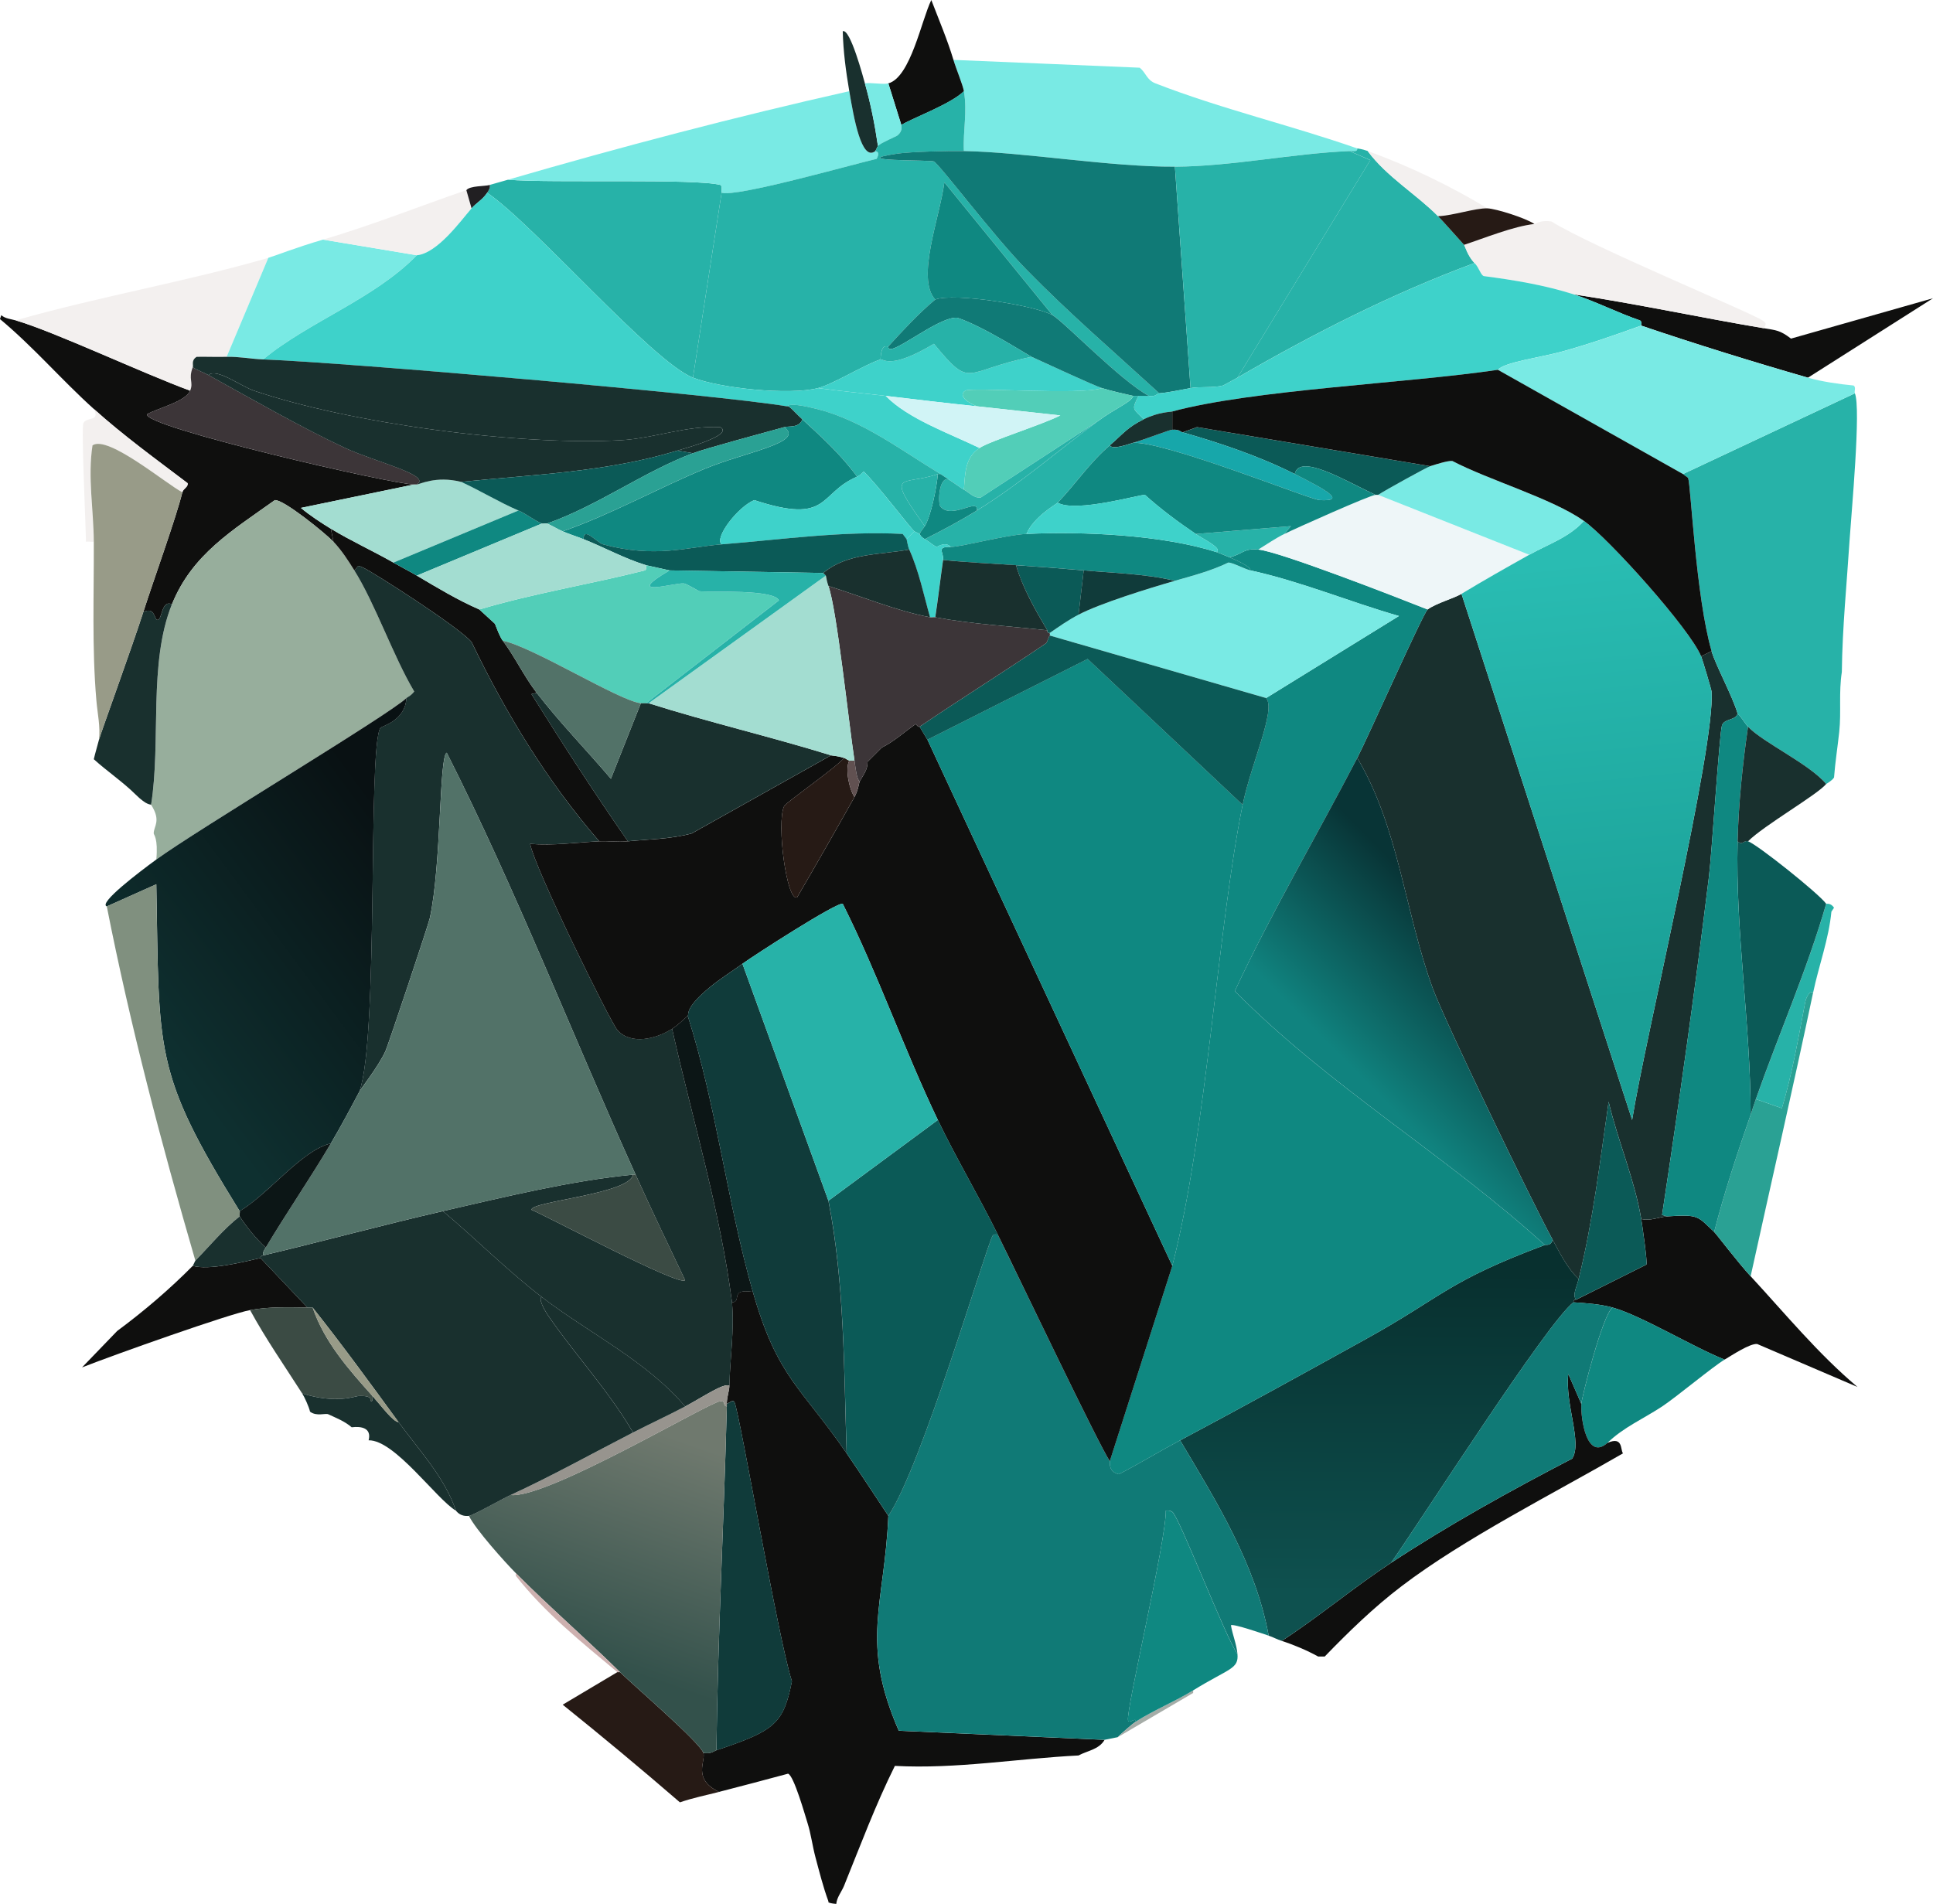 <?xml version="1.0" encoding="UTF-8"?>
<svg id="Layer_2" data-name="Layer 2" xmlns="http://www.w3.org/2000/svg" xmlns:xlink="http://www.w3.org/1999/xlink" viewBox="0 0 639.69 630.21">
  <defs>
    <linearGradient id="linear-gradient" x1="456.65" y1="421.33" x2="456.06" y2="527.37" gradientUnits="userSpaceOnUse">
      <stop offset="0" stop-color="#08302f"/>
      <stop offset="1" stop-color="#0e514f"/>
    </linearGradient>
    <linearGradient id="linear-gradient-2" x1="219.28" y1="474.35" x2="193.38" y2="548.41" gradientUnits="userSpaceOnUse">
      <stop offset="0" stop-color="#6f796e"/>
      <stop offset="1" stop-color="#33514b"/>
    </linearGradient>
    <linearGradient id="linear-gradient-3" x1="140.78" y1="287.18" x2="55.49" y2="350.2" gradientUnits="userSpaceOnUse">
      <stop offset="0" stop-color="#091113"/>
      <stop offset="1" stop-color="#0e3030"/>
    </linearGradient>
    <linearGradient id="linear-gradient-4" x1="494.02" y1="318.45" x2="453.05" y2="359.16" gradientUnits="userSpaceOnUse">
      <stop offset="0" stop-color="#083436"/>
      <stop offset="1" stop-color="#10837f"/>
    </linearGradient>
    <linearGradient id="linear-gradient-5" x1="522.34" y1="185.45" x2="536.73" y2="331.3" gradientUnits="userSpaceOnUse">
      <stop offset="0" stop-color="#29bcb2"/>
      <stop offset="1" stop-color="#1a9f96"/>
    </linearGradient>
  </defs>
  <g id="Layer_1-2" data-name="Layer 1">
    <g>
      <path d="m449.16,49.14c.06,1.26-1.22.8-2.59.86-19.11.81-38.68,5.05-57.76,5.17-21.2.14-49.83-4.82-69.83-5.17-.33-6.95,1.2-12.81,0-19.83-.37-2.15-2.54-7.3-3.45-10.35l61.64,2.59c2.11,1.73,2.33,4.06,5.17,5.17,21.84,8.5,44.8,13.85,66.81,21.55Z" style="fill: #79eae4; stroke-width: 0px;"/>
      <path d="m168.11,59.49c14.66,1.18,61.76-.47,70.26,1.72.81.21.28,2.54.43,2.59q-4.74,30.61-9.48,61.21c-13.48-5.29-52.72-50.79-68.11-61.21.5-.79,1.05-1.56.86-2.59,2.02-.59,4.03-1.14,6.03-1.72Z" style="fill: #27b2a8; stroke-width: 0px;"/>
      <path d="m5.17,106.04c12.72,3.69,42.27,17.62,57.76,23.28-1.48,3.59-10.77,5.81-14.22,7.76-2.16,4.07,82.1,23.49,88.37,23.28l-37.5,7.76c2.69,2.31,6.87,5.05,9.91,6.9l.86,4.31c-2.47-2.64-16.49-14.07-19.4-13.79-13.93,9.97-27.36,17.89-34.05,34.48-3.5-1.58-3.18,5.1-4.74,5.17-1.24.06-.72-4.52-4.74-2.59,3.46-10.8,10.86-31.19,12.93-39.66.31-1.29,2.03-1.72,1.72-3.02-10.49-7.96-21.19-15.71-31.04-24.57-10.63-9.57-20.01-20.57-31.04-29.74l.43-1.29c1.3,1.15,3.16,1.27,4.74,1.72Z" style="fill: #0f0f0e; stroke-width: 0px;"/>
      <path d="m452.61,50c6.35,8.55,15.92,14.15,23.28,21.55,1.81,1.82,6.15,6.81,8.62,9.48.24.26,1.16,3.66,3.45,6.03-27.42,10.16-53.17,23.3-78.45,37.93l43.97-71.99-6.9-3.02c1.37-.06,2.64.4,2.59-.86.23.08,1.35.12,3.45.86Z" style="fill: #27b2a8; stroke-width: 0px;"/>
      <path d="m281.05,30.17c1.48,8.73,4.03,23.46,8.62,19.83-.1.09,1.86-.02.43,2.59-8.74,2.04-46.47,12.79-51.3,11.21-.15-.05.38-2.38-.43-2.59-8.51-2.19-55.6-.54-70.26-1.72,37.33-10.86,75.01-20.77,112.94-29.31Z" style="fill: #79eae4; stroke-width: 0px;"/>
      <path d="m88.8,85.35q-6.9,16.38-13.79,32.76c-3.3.09-6.61-.06-9.91,0-1.91,1.17-1.01,2.72-1.29,3.45-1.56,4.1.34,4.85-.86,7.76-15.49-5.66-45.04-19.58-57.76-23.28,27.55-7.87,56.13-12.74,83.63-20.69Z" style="fill: #f3f0ef; stroke-width: 0px;"/>
      <path d="m106.9,79.31l31.04,5.17c-14.1,14.49-35.8,22.01-50.86,34.48-4.01-.15-7.88-.98-12.07-.86q6.9-16.38,13.79-32.76c2.15-.62,8.86-3.32,18.1-6.03Z" style="fill: #79eae4; stroke-width: 0px;"/>
      <path d="m583.65,108.63c4.21.71,5.35.63,9.05,3.45q23.49-6.68,46.99-13.36-20.69,13.15-41.38,26.29c-18.32-5.28-37.13-11.12-55.18-17.24-.1-.03.33-1.46-.43-1.72-7.41-2.53-14.7-6.32-21.98-8.62,21.07,3.15,41.93,7.69,62.93,11.21Z" style="fill: #0f0f0e; stroke-width: 0px;"/>
      <path d="m156.04,68.97c-3.66,4.22-11.26,14.83-18.1,15.52l-31.04-5.17c15.96-4.69,31.68-10.97,47.42-16.38l1.72,6.03Z" style="fill: #f3f0ef; stroke-width: 0px;"/>
      <g>
        <path d="m583.65,108.63c-21-3.52-41.86-8.05-62.93-11.21-9.71-3.07-19.68-4.72-29.74-6.03-1.07-.51-1.47-2.71-3.02-4.31-2.29-2.37-3.21-5.78-3.45-6.03,6.84-2.25,16.4-6.16,23.28-6.9.44-.05,1.85-1.39,5.6-.86,13.39,8.39,65.72,30,69.83,32.76,1.58,1.06,1.2,1.24.43,2.59Z" style="fill: #f3f0ef; stroke-width: 0px;"/>
        <path d="m492.27,68.97c-3.98-.16-11.57,2.44-16.38,2.59-7.35-7.4-16.93-13-23.28-21.55,13.61,4.84,27.73,11.75,39.66,18.97Z" style="fill: #f3f0ef; stroke-width: 0px;"/>
        <path d="m492.27,68.97c2.89.12,12.61,3.2,15.52,5.17-6.88.74-16.44,4.64-23.28,6.9-2.47-2.68-6.81-7.67-8.62-9.48,4.81-.15,12.4-2.75,16.38-2.59Z" style="fill: #261a15; stroke-width: 0px;"/>
      </g>
      <g>
        <path d="m315.53,19.83c.9,3.04,3.08,8.19,3.45,10.35-4.16,4.26-18.15,9.37-20.69,11.21q-2.16-6.9-4.31-13.79c7.38-2.05,10.96-20.97,14.22-27.59,2.44,6.37,5.4,13.34,7.33,19.83Z" style="fill: #0f0f0e; stroke-width: 0px;"/>
        <path d="m286.22,27.59c1.94,6.83,3.29,13.68,4.31,20.69-.08.07-.77,1.64-.86,1.72-4.6,3.63-7.14-11.1-8.62-19.83-1.12-6.64-1.99-13.09-2.16-19.83,2.49-1,6.83,15.49,7.33,17.24Z" style="fill: #19302e; stroke-width: 0px;"/>
      </g>
      <path d="m293.98,27.59q2.16,6.9,4.31,13.79c-.15.11.74,1.75-1.29,3.45-.46.39-5.11,2.25-6.47,3.45-1.02-7.01-2.37-13.86-4.31-20.69,2.29-.32,6.11.46,7.76,0Z" style="fill: #79eae4; stroke-width: 0px;"/>
      <path d="m162.08,61.21c.19,1.03-.36,1.8-.86,2.59-1.47,2.28-3.55,3.3-5.17,5.17l-1.72-6.03c1.16-1.5,6.06-1.23,7.76-1.72Z" style="fill: #211f22; stroke-width: 0px;"/>
      <path d="m567.27,407.78c.69.65,7.85,10.09,12.07,14.66,11.54,12.5,22.27,25.6,35.35,36.64q-16.6-7.11-33.19-14.22c-2.41-.23-8.37,3.75-10.78,5.17-10.34-4.11-27.71-14.65-37.07-17.24-4.08-1.13-8.71-1.45-12.93-1.72.05-.04-.19-.96.86-.86q11.64-5.82,23.28-11.64c.36-.84-1.35-12.82-1.72-15.09,2.9.77,5.93-.68,8.62-.86,10.52-.71,9.98-.07,15.52,5.17Z" style="fill: #0f0f0e; stroke-width: 0px;"/>
      <path d="m570.72,450.03c-3.81,2.26-15.92,12.36-20.69,15.52-6.01,3.98-12.86,6.92-18.1,12.07-6.78,6.01-8.88-8-8.62-12.93.11-2.06,7.08-29.67,10.35-31.9,9.36,2.59,26.73,13.14,37.07,17.24Z" style="fill: #0f8881; stroke-width: 0px;"/>
      <path d="m600.03,328.47c-6.61,31.39-13.81,62.64-20.69,93.97-4.22-4.57-11.38-14-12.07-14.66,3.35-13.09,7.64-26.05,12.07-38.8.6-1.72,1.12-3.47,1.72-5.17l8.62,3.02c3.47-11.61,5.49-23.47,7.76-35.35.12-.63,1.16-3.69,2.59-3.02Z" style="fill: #2aa194; stroke-width: 0px;"/>
      <path d="m606.07,301.74c-.87,9.14-4.16,17.82-6.03,26.73-1.43-.67-2.47,2.39-2.59,3.02-2.27,11.87-4.29,23.74-7.76,35.35l-8.62-3.02c7.6-21.6,16.91-42.61,23.28-64.66.08.12,1.39-.47,2.59,1.29l-.86,1.29Z" style="fill: #27b2a8; stroke-width: 0px;"/>
      <path d="m249.15,427.61c8.13,28.49,15.97,31.47,31.04,53.45,4.67,6.81,9.22,13.81,13.79,20.69-1.26,29.58-9.43,41.66,3.45,71.12l68.11,3.02c-1.88,3.24-5.77,3.6-8.62,5.17-20.33,1.02-40.39,4.54-60.78,3.45-6.4,12.86-11.42,26.36-16.81,39.66-.81,2-2.38,3.8-2.59,6.03-3.49-.32-2.45-.85-2.59-.86-1.76-4.77-3-9.76-4.31-14.66-.97-3.63-1.47-7.68-2.59-11.21-.81-2.54-4.55-15.85-6.47-16.38-7.61,2.04-15.22,4.08-22.85,6.03-8.95-4.33-4.27-10.26-5.17-12.93,2.56.43,3.36-.54,4.31-.86,19.39-6.49,22.17-8.76,25-22.85-4.5-13.67-17.15-87.9-18.97-92.25-.5-1.19-1.64.07-2.59.43.07-2.77.82-4.05.86-6.03.21-9.19,1.68-18.36.86-27.59,3.51-.08-1.11-4.62,6.9-3.45Z" style="fill: #0f0f0e; stroke-width: 0px;"/>
      <path d="m523.31,464.68c-.26,4.94,1.84,18.95,8.62,12.93,5.29-2.34,4.24,2.33,5.17,3.45-22.87,13.24-52.62,28.22-73.28,43.97-9.23,7.03-17.39,14.97-25.43,23.28h-2.16c-3.7-2.03-8.08-3.9-12.07-5.17,12.32-8.01,24-17.84,36.21-25.86,19.24-12.65,39.5-23.87,59.92-34.48,3.42-5.31-2.43-17.97-1.29-28.02l4.31,9.91Z" style="fill: #0f0f0e; stroke-width: 0px;"/>
      <path d="m578.48,278.46c3.03,1.04,23.46,17.32,25.86,20.69-6.37,22.05-15.68,43.06-23.28,64.66-.6,1.7-1.13,3.45-1.72,5.17-.01-30.29-5.07-60.36-4.31-90.52,1.68,1.46,2.06-.47,3.45,0Z" style="fill: #0b5a57; stroke-width: 0px;"/>
      <path d="m110.35,179.32c2.83,3.02,4.71,6.01,6.9,9.48,6.86,10.88,12.93,28.51,19.83,40.09-.95,1.33-2.47,2.04-2.59,2.16-5.32,5.29-69.29,43.6-82.76,53.45.64-7.02-.85-8.19-.86-8.62-.05-2.36,2.59-4.15-.86-9.48,3.36-21.12-.98-46.86,6.9-66.38,6.7-16.59,20.12-24.51,34.05-34.48,2.91-.28,16.93,11.15,19.4,13.79Z" style="fill: #97ae9c; stroke-width: 0px;"/>
      <path d="m86.21,416.4q7.76,8.19,15.52,16.38c-6.49-.06-12.5-.31-18.97.86-6.76,1.22-44.49,14.6-55.61,18.97q5.82-6.03,11.64-12.07c8.74-6.45,17.38-13.84,25-21.55,5.24,1.54,16.35-1.17,22.42-2.59Z" style="fill: #0f0f0e; stroke-width: 0px;"/>
      <path d="m56.9,200.01c-7.88,19.52-3.54,45.27-6.9,66.38-.17-.26-1.22.46-5.17-3.45-4.26-4.21-9.36-7.61-13.79-11.64.51-2.18,1.16-4.29,1.72-6.47.57-2.16,10.9-30.52,14.66-42.24,4.02-1.94,3.5,2.64,4.74,2.59,1.56-.07,1.25-6.75,4.74-5.17Z" style="fill: #19302e; stroke-width: 0px;"/>
      <g>
        <path d="m60.35,162.94c-5.09-2.53-24.72-19.1-29.74-15.52-1.62,10.61.38,21.36.43,31.9-.84.08-1.76-.14-2.59,0-.08-5.99-1.6-37.41-.86-39.23.93-2.28,5.68-.32,3.45-4.74,9.84,8.86,20.55,16.61,31.04,24.57.3,1.3-1.41,1.73-1.72,3.02Z" style="fill: #f3f0ef; stroke-width: 0px;"/>
        <path d="m60.35,162.94c-2.07,8.46-9.47,28.86-12.93,39.66-3.76,11.72-14.09,40.08-14.66,42.24.49-4.39-.49-8.62-.86-12.93-1.52-17.55-.78-35.02-.86-52.59-.05-10.54-2.05-21.29-.43-31.9,5.03-3.58,24.65,12.98,29.74,15.52Z" style="fill: #989b88; stroke-width: 0px;"/>
      </g>
      <path d="m483.65,196.56l56.47,174.15c4.39-27.48,27.59-123.42,26.29-141.82-.04-.61-2.98-10.47-3.45-11.64l3.45-1.72c1.39,4.82,6.93,14.82,8.62,20.69-.74,2.32-4.36,1.57-5.17,3.88-.83,2.37-3.37,42.34-4.31,50-4.57,37.4-9.87,74.82-15.52,112.08l1.72.43c-2.69.18-5.72,1.64-8.62.86-2.11-12.85-7.8-26.06-10.78-38.8-2.83,19.59-5.15,39.37-9.91,58.62-3.59-3.15-6.33-8.72-8.62-12.93-6.97-12.8-35.59-72.1-39.66-83.19-9.2-25.08-11.25-53.2-25-76.3,3.59-6.93,21.43-47.15,23.28-49.14,2.94-2.11,8.71-3.67,11.21-5.17Z" style="fill: #19302e; stroke-width: 0px;"/>
      <path d="m578.48,240.53c-1.81,12.54-3.13,25.27-3.45,37.93-.76,30.17,4.3,60.23,4.31,90.52-4.43,12.75-8.72,25.71-12.07,38.8-5.53-5.24-5-5.89-15.52-5.17l-1.72-.43c5.65-37.26,10.94-74.67,15.52-112.08.94-7.66,3.48-47.64,4.31-50,.81-2.31,4.43-1.56,5.17-3.88,1.32,1.18,2.26,3.03,3.45,4.31Z" style="fill: #0f8881; stroke-width: 0px;"/>
      <path d="m318.98,50c-4.85-.09-17.71.23-21.98.86-17.71,2.63,11.03,2.01,12.07,2.59,2.06,1.14,19.26,24.15,30.61,35.78,13.97,14.32,29.22,27.46,43.97,40.95-.7.04-1.33,1.31-3.45.86-9.46-5.08-27.98-24.49-31.9-26.73q-17.89-21.98-35.78-43.97c-1.53,11.77-9.44,31.73-3.02,38.8-5.61,4.72-10.58,10.12-15.52,15.52-.26.29-2.38-1.42-2.59,4.31-5.49,1.81-15.51,8.13-20.69,9.48-9.51,2.48-32.53.03-41.38-3.45q4.74-30.61,9.48-61.21c4.82,1.58,42.55-9.17,51.3-11.21,1.43-2.61-.53-2.5-.43-2.59.09-.08.79-1.66.86-1.72,1.35-1.2,6-3.06,6.47-3.45,2.04-1.7,1.14-3.34,1.29-3.45,2.54-1.84,16.54-6.95,20.69-11.21,1.2,7.02-.33,12.88,0,19.83Z" style="fill: #27b2a8; stroke-width: 0px;"/>
      <path d="m318.98,50c20,.36,48.63,5.31,69.83,5.17l5.17,73.28c-2.96.53-7.6,1.55-10.35,1.72-14.75-13.49-30-26.63-43.97-40.95-11.34-11.63-28.55-34.63-30.61-35.78-1.04-.57-29.78.04-12.07-2.59,4.28-.64,17.13-.95,21.98-.86Z" style="fill: #107a76; stroke-width: 0px;"/>
      <path d="m446.58,50l6.9,3.02-43.97,71.99-4.74,2.59c-3.31.86-7.65.3-10.78.86l-5.17-73.28c19.08-.13,38.65-4.36,57.76-5.17Z" style="fill: #27b2a8; stroke-width: 0px;"/>
      <path d="m520.72,97.42c7.29,2.31,14.58,6.09,21.98,8.62.76.26.34,1.69.43,1.72-8.6,3.12-17.49,6.2-26.29,8.62-6.95,1.91-19.25,3.55-21.12,6.03-30.07,4.46-81.17,6.59-107.76,13.79-.77.21-4.43.11-9.48,2.59-3.62-3.71-4.06-3.02-1.72-7.76h3.45c2.12.45,2.75-.82,3.45-.86,2.74-.17,7.39-1.2,10.35-1.72,3.13-.56,7.47,0,10.78-.86l4.74-2.59c25.28-14.63,51.03-27.78,78.45-37.93,1.55,1.61,1.95,3.81,3.02,4.31,10.06,1.31,20.03,2.96,29.74,6.03Z" style="fill: #3ed2ca; stroke-width: 0px;"/>
      <path d="m229.32,125.01c8.86,3.47,31.87,5.93,41.38,3.45,7.45,1.02,14.94,1.7,22.42,2.59,7.4,7.61,21.26,12.48,31.04,17.24-4.78,3.23-4.74,7.96-5.17,13.79-1.16-.59-3.13-2.2-5.17-3.45-.84-.51-1.7-1.19-2.59-1.72-13.08-7.91-25.8-17.74-40.95-21.55-9.86-2.48-9.42-.78-9.91-.86-23.95-4-145.83-14.5-173.29-15.52,15.06-12.48,36.77-20,50.86-34.48,6.84-.69,14.44-11.3,18.1-15.52,1.62-1.87,3.71-2.89,5.17-5.17,15.38,10.42,54.63,55.92,68.11,61.21Z" style="fill: #3ed2ca; stroke-width: 0px;"/>
      <path d="m130.18,186.22c2.56,1.46,5.21,2.8,7.76,4.31,6.69,3.97,13.54,8.11,20.69,11.21l5.17,4.74c.67,1.67,1.57,4.24,2.59,5.6,4.06,5.42,7.12,11.95,11.21,17.24l-1.72.43c10.28,16.45,20.83,32.76,31.9,48.71-3.52.34-6.32-.16-9.48,0-17.23-19.86-30.9-42.35-42.24-65.95-4.42-5.14-32.65-23.16-35.78-24.57-2.43-1.1-1.39-.61-3.02.86-2.19-3.47-4.07-6.46-6.9-9.48l-.86-4.31c6.66,4.04,13.93,7.35,20.69,11.21Z" style="fill: #0f0f0e; stroke-width: 0px;"/>
      <path d="m152.59,159.49c6.36,2.93,12.56,6.71,18.97,9.48q-20.69,8.62-41.38,17.24c-6.77-3.86-14.04-7.17-20.69-11.21-3.05-1.85-7.22-4.59-9.91-6.9l37.5-7.76c.29.02.58-.02.86,0,.75.06,6.24-2.98,14.66-.86Z" style="fill: #a3ddd1; stroke-width: 0px;"/>
      <path d="m68.97,124.14c13.8,7.63,31.27,17.62,45.26,24.14,9.87,4.59,28.82,9.02,23.71,12.07-.29-.02-.58.02-.86,0-6.27.21-90.53-19.21-88.37-23.28,3.45-1.95,12.74-4.17,14.22-7.76,1.2-2.91-.7-3.66.86-7.76,1.53,1.04,3.64,1.74,5.17,2.59Z" style="fill: #3c3538; stroke-width: 0px;"/>
      <path d="m75,118.11c4.19-.11,8.06.71,12.07.86,27.46,1.02,149.33,11.52,173.29,15.52.91-.34,2.23,1.61,5.17,4.31-1.08,2.95-4.36,2.12-6.03,2.59-7.25,2.01-26,7.04-30.17,8.62l-5.17-.86c1.23-.38,18.96-5.06,14.22-7.76-11.09-.61-21.88,3.69-32.76,4.31-33.53,1.93-89.6-5.49-121.56-16.38-4.46-1.52-12.34-7.61-15.09-5.17-1.53-.85-3.64-1.54-5.17-2.59.28-.73-.62-2.28,1.29-3.45,3.3-.06,6.61.09,9.91,0Z" style="fill: #19302e; stroke-width: 0px;"/>
      <path d="m522.44,423.3c-.8,3.24-2.14,5.29-.86,6.9-1.05-.09-.81.83-.86.86-8.67,6.61-50.02,71.49-60.35,86.21-12.21,8.03-23.89,17.86-36.21,25.86-1.63-.52-2.87-1.25-4.31-1.72-4.4-23.78-17.2-44.24-29.31-64.66,20.61-10.95,41.21-22.32,61.64-33.62,25.2-13.94,26.86-19.03,59.06-31.04.42-.16,1.97.41,2.59-1.72,2.3,4.22,5.03,9.78,8.62,12.93Z" style="fill: url(#linear-gradient); stroke-width: 0px;"/>
      <path d="m533.65,432.78c-3.27,2.22-10.24,29.84-10.35,31.9l-4.31-9.91c-1.14,10.05,4.71,22.71,1.29,28.02-20.42,10.61-40.68,21.84-59.92,34.48,10.32-14.72,51.68-79.6,60.35-86.21,4.22.27,8.86.6,12.93,1.72Z" style="fill: #107a76; stroke-width: 0px;"/>
      <path d="m543.13,403.47c.37,2.27,2.08,14.25,1.72,15.09q-11.64,5.82-23.28,11.64c-1.28-1.61.06-3.66.86-6.9,4.76-19.26,7.08-39.03,9.91-58.62,2.98,12.73,8.66,25.94,10.78,38.8Z" style="fill: #0b5a57; stroke-width: 0px;"/>
      <path d="m330.19,408.64c7.22,14.63,33.26,69.28,37.07,75,.15.22-.67,3.53,3.02,4.31,6.86-3.53,13.45-7.59,20.26-11.21,12.11,20.42,24.91,40.88,29.31,64.66-1.78-.59-11.65-4.01-12.5-3.45.54,3.21,1.86,6.2,2.16,9.48-3.91-5.33-19.37-45.61-21.55-46.99-.78-.49-1.28-.54-2.16-.43.16,9.87-13.2,65.94-12.5,69.4.29,1.42,2.64-1.25,2.59.43-1.1.71-4.72,3.88-6.03,5.17l-4.31.86-68.11-3.02c-12.88-29.47-4.71-41.54-3.45-71.12,11.06-16.44,32.04-88.14,34.48-92.68.38-.7,1.12-.43,1.72-.43Z" style="fill: #107a76; stroke-width: 0px;"/>
      <path d="m198.29,278.46c-7.62.39-15.18,1.49-22.85.86,1.41,7.86,26.59,59.1,28.88,61.64,4.55,5.05,12.88,2.89,18.1-.43,6.76,30.15,15.83,59.83,19.83,90.52.82,9.23-.65,18.4-.86,27.59-1.95-.97-8.82,3.82-14.66,6.9-13.04-15.31-31.78-24.2-47.42-36.21-11.43-8.78-21.72-19.19-32.76-28.45,20.62-4.73,42.36-10.07,62.93-12.07-1.15,6.45-33.77,8.8-33.62,11.64,5.01,1.99,49.45,25.71,50.86,23.28-5.53-11.59-11.08-23.21-16.38-34.92-21.04-46.49-39.5-94.15-62.5-139.66-2.55,1.04-1.74,37.07-5.6,54.74-.49,2.26-13.72,41.85-14.66,43.97-2.16,4.86-8.25,12.66-8.62,13.36,6.46-18.19,2.65-113.42,6.9-120.27.38-.61,8.31-2.35,8.62-9.91.12-.12,1.64-.82,2.59-2.16-6.9-11.58-12.97-29.21-19.83-40.09,1.62-1.48.59-1.96,3.02-.86,3.13,1.41,31.35,19.43,35.78,24.57,11.35,23.6,25.01,46.09,42.24,65.95Z" style="fill: #19302e; stroke-width: 0px;"/>
      <path d="m232.77,580.2c.91,2.67-3.78,8.6,5.17,12.93-4.32,1.11-8.72,1.97-12.93,3.45-12.71-10.99-25.7-21.79-38.8-32.33q9.05-5.39,18.1-10.78h.86c4.42,4.36,26.4,23.21,27.59,26.73Z" style="fill: #261a15; stroke-width: 0px;"/>
      <path d="m227.6,336.23c9.49,29.81,12.99,61.4,21.55,91.38-8-1.17-3.39,3.37-6.9,3.45-3.99-30.69-13.07-60.37-19.83-90.52,1.72-1.09,3.66-2.94,5.17-4.31Z" style="fill: #0c1616; stroke-width: 0px;"/>
      <g>
        <path d="m394.85,559.51v.86l-25,14.66c1.31-1.3,4.94-4.47,6.03-5.17,5.93-3.81,12.95-6.64,18.97-10.35Z" style="fill: #a5aca7; stroke-width: 0px;"/>
        <path d="m409.51,547.44c.46,5.07-2.68,4.69-14.66,12.07-6.02,3.71-13.04,6.54-18.97,10.35.06-1.68-2.3.99-2.59-.43-.7-3.46,12.66-59.53,12.5-69.4.87-.11,1.37-.06,2.16.43,2.19,1.38,17.64,41.65,21.55,46.99Z" style="fill: #0f8881; stroke-width: 0px;"/>
      </g>
      <g>
        <path d="m237.08,579.34c.46-37.95,2.5-75.86,3.45-113.8,0-.29,0-.57,0-.86.94-.36,2.09-1.62,2.59-.43,1.82,4.34,14.46,78.58,18.97,92.25-2.83,14.09-5.62,16.35-25,22.85Z" style="fill: #103b3a; stroke-width: 0px;"/>
        <g>
          <path d="m240.53,465.54c-.95,37.94-2.99,75.85-3.45,113.8-.95.32-1.75,1.29-4.31.86-1.19-3.51-23.16-22.36-27.59-26.73-11.25-11.1-23.4-21.6-34.48-32.76-3.67-3.7-13.34-14.49-15.52-18.97,1.43-.15,10.8-5.52,13.79-6.9,11.98,1.39,65.59-30.74,69.4-31.04,1.93-.15.75,1.59,2.16,1.72Z" style="fill: url(#linear-gradient-2); stroke-width: 0px;"/>
          <path d="m241.39,458.65c-.05,1.99-.79,3.27-.86,6.03,0,.29,0,.57,0,.86-1.4-.13-.23-1.87-2.16-1.72-3.81.29-57.42,32.43-69.4,31.04,13.75-6.34,27.06-13.76,40.52-20.69,5.7-2.94,11.57-5.63,17.24-8.62,5.84-3.08,12.7-7.86,14.66-6.9Z" style="fill: #97948e; stroke-width: 0px;"/>
        </g>
        <path d="m205.18,553.48h-.86c-11.8-9.84-24.13-19.74-33.62-31.9v-.86c11.08,11.16,23.23,21.66,34.48,32.76Z" style="fill: #cdb0af; stroke-width: 0px;"/>
      </g>
      <path d="m118.97,361.23c-3.08,5.83-6.13,11.56-9.48,17.24-9.65,2.25-20.51,16.7-30.17,22.42-28.67-46.27-26.54-52.46-27.59-108.2l-16.38,7.33c-2.9-1.05,10.63-11.31,16.38-15.52,13.48-9.85,77.44-48.16,82.76-53.45-.32,7.56-8.24,9.3-8.62,9.91-4.24,6.85-.43,102.07-6.9,120.27Z" style="fill: url(#linear-gradient-3); stroke-width: 0px;"/>
      <path d="m79.31,400.88c.17.28-.17,1.45,0,1.72-5.46,4.3-9.84,9.71-14.66,14.66-11.23-38.68-21.52-77.71-29.31-117.25l16.38-7.33c1.05,55.73-1.08,61.93,27.59,108.2Z" style="fill: #80907f; stroke-width: 0px;"/>
      <path d="m87.94,412.95c-.49.82-1.07,1.53-.86,2.59-1.21.29-.8.85-.86.86-6.06,1.41-17.17,4.12-22.42,2.59.12-.13.73-1.59.86-1.72,4.82-4.94,9.2-10.35,14.66-14.66,2.26,3.54,5.48,7.47,8.62,10.35Z" style="fill: #19302e; stroke-width: 0px;"/>
      <path d="m146.56,400.88c11.04,9.26,21.33,19.67,32.76,28.45-1.38.29,1,4.53,1.72,5.6,8.6,12.72,20.51,25.5,28.45,39.23-13.46,6.93-26.77,14.35-40.52,20.69-2.99,1.38-12.36,6.75-13.79,6.9-3.03.32-4.11-1.61-4.31-1.72-3.64-10.92-12.18-20.02-18.97-29.31-9.3-12.75-18.63-25.58-28.45-37.93h-1.72q-7.76-8.19-15.52-16.38c.06-.01-.34-.58.86-.86,19.87-4.7,39.58-10.09,59.49-14.66Z" style="fill: #19302e; stroke-width: 0px;"/>
      <g>
        <path d="m101.73,432.78h1.72c3.94,11.49,11.94,20.5,19.83,29.31.06.75.07,1.83-.43,1.72-.72-.15,1.05-1.97-4.31-1.72-.96.04-7.37,2.67-18.54-.86-5.85-9.15-12.04-18.03-17.24-27.59,6.47-1.17,12.48-.92,18.97-.86Z" style="fill: #3b4b44; stroke-width: 0px;"/>
        <path d="m123.28,462.09c3.18,3.56,6.77,8.54,8.62,8.62,6.78,9.29,15.33,18.39,18.97,29.31-6.32-3.65-20.24-23.46-28.88-23.28,1.05-4.12-2.46-4.7-5.6-4.31-2.39-2.04-4.98-3.01-7.76-4.31-.93-.43-3.88.79-6.03-.86-.33-1.54-1.82-4.83-2.59-6.03,11.17,3.53,17.58.91,18.54.86,5.36-.25,3.59,1.58,4.31,1.72.5.1.49-.97.43-1.72Z" style="fill: #19302e; stroke-width: 0px;"/>
        <path d="m131.9,470.72c-1.85-.09-5.44-5.06-8.62-8.62-7.88-8.82-15.89-17.82-19.83-29.31,9.82,12.35,19.15,25.19,28.45,37.93Z" style="fill: #989b88; stroke-width: 0px;"/>
      </g>
      <path d="m416.4,181.91c6.86.59,45.64,15.7,56.04,19.83-1.85,1.99-19.69,42.21-23.28,49.14-13.34,25.75-28.38,51.02-40.52,77.16,31.19,31.59,69.9,54.3,102.59,84.06-32.2,12.01-33.86,17.1-59.06,31.04-20.43,11.3-41.03,22.67-61.64,33.62-6.81,3.62-13.4,7.68-20.26,11.21-3.68-.78-2.87-4.09-3.02-4.31q10.35-32.33,20.69-64.66c11.45-44.43,14.95-111.7,23.28-152.59,2.79-13.72,11.17-31.52,7.76-35.35q21.98-13.58,43.97-27.16c-16.34-4.68-32.53-11.47-49.14-15.09.24-1.32-5.72-3.85-6.9-4.31,4.8-1.34,4.55-3.01,9.48-2.59Z" style="fill: #0f8881; stroke-width: 0px;"/>
      <path d="m513.82,410.37c-.61,2.13-2.17,1.57-2.59,1.72-32.69-29.76-71.4-52.47-102.59-84.06,12.14-26.14,27.18-51.41,40.52-77.16,13.75,23.1,15.8,51.22,25,76.3,4.07,11.09,32.69,70.4,39.66,83.19Z" style="fill: url(#linear-gradient-4); stroke-width: 0px;"/>
      <path d="m455.2,163.8h.86q25,9.91,50,19.83c-7.51,4.21-15.04,8.47-22.42,12.93-2.49,1.51-8.27,3.06-11.21,5.17-10.4-4.13-49.18-19.24-56.04-19.83,2.76-1.71,5.74-3.74,8.62-5.17,3.65-1.82,28.53-12.94,30.17-12.93Z" style="fill: #eef6f8; stroke-width: 0px;"/>
      <g>
        <path d="m562.96,217.25c.47,1.17,3.41,11.03,3.45,11.64,1.29,18.39-21.9,114.34-26.29,141.82l-56.47-174.15c7.37-4.46,14.9-8.72,22.42-12.93,6.16-3.46,13.2-5.73,18.1-11.21,8.2,5.79,35.23,35.95,38.8,44.83Z" style="fill: url(#linear-gradient-5); stroke-width: 0px;"/>
        <path d="m524.17,172.42c-4.9,5.48-11.94,7.75-18.1,11.21q-25-9.91-50-19.83c2.93-1.89,16.09-9.12,17.24-9.48,1.8-.57,5.84-1.88,7.33-1.72,12.27,6.41,33.02,12.41,43.54,19.83Z" style="fill: #79eae4; stroke-width: 0px;"/>
      </g>
      <path d="m473.3,154.32c-1.16.37-14.31,7.6-17.24,9.48h-.86c-9.79-4.54-25.16-13.96-26.73-6.9-11.64-5.86-24.55-10.22-37.07-13.79l4.74-1.72q38.58,6.47,77.16,12.93Z" style="fill: #0b5a57; stroke-width: 0px;"/>
      <path d="m387.95,142.25c2.55-.15,2.75.77,3.45.86,12.52,3.57,25.43,7.94,37.07,13.79,9.88,4.97,17.59,9.18,8.19,8.62-3.22-.19-50.43-19.27-61.64-18.97,4.27-1.21,11.77-4.24,12.93-4.31Z" style="fill: #17a7aa; stroke-width: 0px;"/>
      <g>
        <g>
          <path d="m613.83,130.18c2.11,4.79-1.19,40.04-1.72,48.28-.94,14.65-2.42,29.26-2.59,43.97-1.06,6.84-.15,13.18-.86,19.83-.54,5.01-1.34,10.05-1.72,15.09-.66,1.08-2.48,2.03-2.59,2.16-5.34-6.5-21.1-13.84-25.86-18.97-1.19-1.28-2.13-3.14-3.45-4.31-1.69-5.87-7.23-15.87-8.62-20.69-5.21-18.06-6.82-54.59-7.76-57.33l-1.72-1.29q28.45-13.36,56.9-26.73Z" style="fill: #27b2a8; stroke-width: 0px;"/>
          <path d="m598.31,125.01c4.51,1.3,10.36,2.15,15.09,2.59.9.52.17,1.98.43,2.59q-28.45,13.36-56.9,26.73-30.61-17.24-61.21-34.48c1.87-2.48,14.17-4.13,21.12-6.03,8.81-2.42,17.7-5.5,26.29-8.62,18.04,6.12,36.86,11.96,55.18,17.24Z" style="fill: #79eae4; stroke-width: 0px;"/>
        </g>
        <path d="m604.34,259.5c-2.94,3.58-20.7,13.76-25.86,18.97-1.39-.47-1.77,1.46-3.45,0,.32-12.66,1.64-25.4,3.45-37.93,4.76,5.13,20.53,12.46,25.86,18.97Z" style="fill: #19302e; stroke-width: 0px;"/>
        <g>
          <path d="m495.72,122.42q30.61,17.24,61.21,34.48l1.72,1.29c.94,2.74,2.55,39.27,7.76,57.33l-3.45,1.72c-3.56-8.88-30.59-39.04-38.8-44.83-10.51-7.42-31.26-13.42-43.54-19.83-1.49-.15-5.53,1.15-7.33,1.72q-38.58-6.47-77.16-12.93l-4.74,1.72c-.69-.09-.9-1.01-3.45-.86v-6.03c26.6-7.2,77.69-9.33,107.76-13.79Z" style="fill: #0f0f0e; stroke-width: 0px;"/>
          <path d="m387.95,136.21v6.03c-1.16.07-8.66,3.1-12.93,4.31-1.78.5-6.79,2.43-7.76.86,4.29-3.68,5.75-5.95,11.21-8.62,5.06-2.48,8.71-2.38,9.48-2.59Z" style="fill: #19302e; stroke-width: 0px;"/>
        </g>
      </g>
      <path d="m341.4,118.11c5.42,2.45,20.66,9.53,23.28,10.35-6.89,2.45-43.38-.4-45.26.86-2.64,1.78,1.52,4.31,3.88,5.17-10.11-1.06-20.09-2.25-30.17-3.45-7.47-.89-14.96-1.57-22.42-2.59,5.18-1.35,15.2-7.68,20.69-9.48.93-.31,3,3.58,17.67-5.17,12.72,15.45,9.53,8.87,32.33,4.31Z" style="fill: #3ed2ca; stroke-width: 0px;"/>
      <path d="m348.3,104.32c3.92,2.24,22.43,21.64,31.9,26.73h-5.17c-3.39-.76-7.04-1.56-10.35-2.59-2.62-.81-17.86-7.9-23.28-10.35-1.27-.57-15.9-10.05-24.57-12.93-6.37-.63-23.28,14.02-22.85,9.48,4.94-5.4,9.9-10.8,15.52-15.52,6.18-2.35,33.23,2,38.8,5.17Z" style="fill: #107a76; stroke-width: 0px;"/>
      <path d="m348.3,104.32c-5.56-3.18-32.62-7.52-38.8-5.17-6.43-7.06,1.49-27.03,3.02-38.8q17.89,21.98,35.78,43.97Z" style="fill: #0f8881; stroke-width: 0px;"/>
      <path d="m341.4,118.11c-22.8,4.56-19.61,11.13-32.33-4.31-14.68,8.75-16.74,4.87-17.67,5.17.21-5.73,2.33-4.03,2.59-4.31-.43,4.54,16.47-10.12,22.85-9.48,8.67,2.88,23.31,12.36,24.57,12.93Z" style="fill: #27b2a8; stroke-width: 0px;"/>
      <path d="m376.75,131.04c-2.34,4.74-1.9,4.04,1.72,7.76-5.46,2.67-6.92,4.94-11.21,8.62-6.8,5.84-11.22,12.67-17.24,18.97-.51.53-7.91,4.63-10.35,10.35-6.86.32-21.22,4.22-25,4.31-.24,0-1.15-1.98-4.74,0-1.31-.69-2.66-1.89-3.88-2.59,5.86-2.94,11.67-6.03,17.24-9.48,14.18-8.77,26.39-19.41,39.66-29.31,6.3-4.7,11.47-6.51,12.07-8.62h1.72Z" style="fill: #27b2a8; stroke-width: 0px;"/>
      <path d="m375.02,131.04c-.6,2.11-5.77,3.92-12.07,8.62l-38.36,25c-2.33.32-3.84-1.68-5.6-2.59.44-5.83.39-10.56,5.17-13.79,3.43-2.32,20.95-7.79,26.73-10.78-9.2-.96-18.39-2.05-27.59-3.02-2.36-.86-6.52-3.39-3.88-5.17,1.88-1.26,38.37,1.59,45.26-.86,3.31,1.03,6.95,1.83,10.35,2.59Z" style="fill: #52ceb8; stroke-width: 0px;"/>
      <path d="m311.22,156.91h-.86c-11.59,4.07-17.83-1.57-4.31,17.24-.56.92-1.33,1.6-1.72,2.59-.22-.18-1.56-.71-1.72-.86-1.82-1.67-12.05-15.27-16.81-19.83-.67.73-1.2,1.31-2.16,1.72-5.2-7.13-11.65-13.04-18.1-18.97-2.94-2.7-4.26-4.65-5.17-4.31.49.08.05-1.62,9.91.86,15.15,3.81,27.87,13.65,40.95,21.55Z" style="fill: #27b2a8; stroke-width: 0px;"/>
      <path d="m323.29,134.49c9.19.97,18.39,2.06,27.59,3.02-5.77,2.99-23.29,8.46-26.73,10.78-9.77-4.77-23.64-9.63-31.04-17.24,10.09,1.2,20.07,2.39,30.17,3.45Z" style="fill: #d1f4f6; stroke-width: 0px;"/>
      <path d="m362.95,139.66c-13.27,9.9-25.48,20.54-39.66,29.31.57-4.44-8.27,3.15-12.07-1.29-.85-.99-.64-9.68,2.59-9.05,2.04,1.25,4.02,2.86,5.17,3.45,1.77.91,3.27,2.91,5.6,2.59l38.36-25Z" style="fill: #27b2a8; stroke-width: 0px;"/>
      <path d="m313.81,158.63c-3.23-.63-3.43,8.06-2.59,9.05,3.8,4.44,12.64-3.14,12.07,1.29-5.58,3.45-11.38,6.54-17.24,9.48-1.51-.86-1.63-1.65-1.72-1.72.4-.99,1.16-1.66,1.72-2.59,2.04-3.36,3.95-12.81,4.31-17.24h.86c.89.54,1.75,1.21,2.59,1.72Z" style="fill: #0f8881; stroke-width: 0px;"/>
      <path d="m304.33,240.53l2.59,4.31q40.52,87.07,81.04,174.15-10.35,32.33-20.69,64.66c-3.81-5.72-29.85-60.38-37.07-75-6.31-12.79-13.69-25.12-19.83-37.93-11.24-23.47-19.79-48.26-31.47-71.56-1.78-.77-29.63,17.23-33.19,19.83-3.53,2.57-7.41,4.98-10.78,7.76-8.51,7.03-6.86,9.06-7.33,9.48-1.51,1.37-3.46,3.22-5.17,4.31-5.22,3.32-13.56,5.48-18.1.43-2.29-2.55-27.47-53.78-28.88-61.64,7.67.63,15.23-.47,22.85-.86,3.17-.16,5.96.34,9.48,0,7.07-.68,14.19-.73,21.12-2.59l46.12-25.86c.42.13,1.79.08,4.31.86-2.8,3.33-19.29,14.78-19.83,15.95-2.63,5.68.92,31.95,4.31,30.17,6.43-11.02,12.73-22.06,18.97-33.19,1.22-2.18,1.52-4.79,1.72-5.17,1.14-2.07,2.7-3.87,2.59-6.47l4.74-4.74c4.09-2.01,7.48-5.21,11.21-7.76.06-.04.84,1.17,1.29.86Z" style="fill: #0f0f0e; stroke-width: 0px;"/>
      <path d="m179.32,173.29l-41.38,17.24c-2.54-1.51-5.2-2.85-7.76-4.31q20.69-8.62,41.38-17.24c2.69,1.16,5.03,3.15,7.76,4.31Z" style="fill: #0f8881; stroke-width: 0px;"/>
      <path d="m224.15,149.15c-23.2,7.09-47.59,7.92-71.56,10.35-8.42-2.12-13.91.92-14.66.86,5.11-3.05-13.84-7.47-23.71-12.07-14-6.51-31.46-16.51-45.26-24.14,2.75-2.44,10.63,3.65,15.09,5.17,31.96,10.89,88.03,18.31,121.56,16.38,10.88-.63,21.67-4.92,32.76-4.31,4.73,2.7-12.99,7.38-14.22,7.76Z" style="fill: #19302e; stroke-width: 0px;"/>
      <path d="m229.32,150.01c-16.44,6.21-31.55,17.41-48.28,23.28-.38-.16-1.34.16-1.72,0-2.73-1.16-5.07-3.15-7.76-4.31-6.41-2.77-12.6-6.56-18.97-9.48,23.96-2.43,48.36-3.25,71.56-10.35l5.17.86Z" style="fill: #0b5a57; stroke-width: 0px;"/>
      <path d="m283.64,157.77c-13.02,5.57-8.8,16.03-34.05,7.76-5.62,2.4-13.32,12.62-10.78,14.66-11.36.9-22.03,4.66-39.23,0-2.06-.56-6.5-6.08-6.47-1.72-2.29-.91-4.62-1.63-6.9-2.59,16.18-5.67,31.19-14.13,46.99-20.69,13.6-5.64,33.4-8.71,26.29-13.79,1.67-.46,4.96.36,6.03-2.59,6.46,5.93,12.91,11.83,18.1,18.97Z" style="fill: #0f8881; stroke-width: 0px;"/>
      <path d="m186.22,175.87c-1.75-.74-3.54-1.9-5.17-2.59,16.73-5.86,31.84-17.06,48.28-23.28,4.17-1.58,22.92-6.61,30.17-8.62,7.11,5.08-12.7,8.15-26.29,13.79-15.79,6.56-30.81,15.02-46.99,20.69Z" style="fill: #2aa194; stroke-width: 0px;"/>
      <path d="m210.36,388.81h-.86c-20.57,2-42.31,7.34-62.93,12.07-19.91,4.57-39.61,9.96-59.49,14.66-.2-1.05.37-1.77.86-2.59,6.94-11.63,14.65-22.81,21.55-34.48,3.36-5.68,6.41-11.41,9.48-17.24.37-.7,6.47-8.5,8.62-13.36.94-2.12,14.16-41.7,14.66-43.97,3.86-17.68,3.05-53.71,5.6-54.74,23,45.52,41.46,93.17,62.5,139.66Z" style="fill: #527268; stroke-width: 0px;"/>
      <path d="m209.49,388.81h.86c5.3,11.7,10.85,23.32,16.38,34.92-1.42,2.44-45.85-21.29-50.86-23.28-.14-2.83,32.47-5.19,33.62-11.64Z" style="fill: #3b4b44; stroke-width: 0px;"/>
      <path d="m226.74,465.54c-5.68,2.99-11.54,5.69-17.24,8.62-7.94-13.72-19.85-26.51-28.45-39.23-.72-1.07-3.11-5.32-1.72-5.6,15.63,12.01,34.38,20.9,47.42,36.21Z" style="fill: #19302e; stroke-width: 0px;"/>
      <g>
        <path d="m330.19,408.64c-.6,0-1.34-.27-1.72.43-2.45,4.53-23.42,76.24-34.48,92.68-4.57-6.88-9.13-13.88-13.79-20.69-.94-27.88-.67-56.19-6.03-83.63l36.21-26.73c6.14,12.81,13.52,25.15,19.83,37.93Z" style="fill: #0b5a57; stroke-width: 0px;"/>
        <path d="m274.15,397.44c5.36,27.44,5.09,55.75,6.03,83.63-15.06-21.98-22.9-24.97-31.04-53.45-8.56-29.98-12.06-61.58-21.55-91.38.46-.42-1.18-2.46,7.33-9.48,3.36-2.78,7.25-5.19,10.78-7.76l28.45,78.45Z" style="fill: #103b3a; stroke-width: 0px;"/>
        <path d="m310.36,370.71l-36.21,26.73-28.45-78.45c3.57-2.59,31.42-20.59,33.19-19.83,11.68,23.29,20.23,48.09,31.47,71.56Z" style="fill: #27b2a8; stroke-width: 0px;"/>
      </g>
      <path d="m109.49,378.47c-6.9,11.67-14.61,22.85-21.55,34.48-3.14-2.87-6.36-6.8-8.62-10.35-.17-.27.17-1.44,0-1.72,9.66-5.72,20.52-20.16,30.17-22.42Z" style="fill: #0c1616; stroke-width: 0px;"/>
      <path d="m411.23,266.39c-8.33,40.9-11.82,108.16-23.28,152.59q-40.52-87.07-81.04-174.15,26.51-13.36,53.02-26.73l51.3,48.28Z" style="fill: #0f8881; stroke-width: 0px;"/>
      <path d="m413.82,188.8c16.61,3.62,32.8,10.41,49.14,15.09q-21.98,13.58-43.97,27.16-35.78-10.35-71.56-20.69c.13-.09-.13-.77,0-.86,3.08-2.15,6.16-4.3,9.48-6.03,7.32-3.82,23.46-8.8,31.9-11.21,5.91-1.69,12.13-3.33,17.67-6.03,1.3-.06,5.53,2.2,7.33,2.59Z" style="fill: #79eae4; stroke-width: 0px;"/>
      <path d="m418.99,231.05c3.41,3.83-4.97,21.63-7.76,35.35l-51.3-48.28q-26.51,13.36-53.02,26.73l-2.59-4.31c13.83-9.38,28.01-18.21,41.81-27.59.46-.31.9-2.32,1.29-2.59q35.78,10.35,71.56,20.69Z" style="fill: #0b5a57; stroke-width: 0px;"/>
      <path d="m402.61,182.77c1.27.41,2.97,1.2,4.31,1.72,1.18.46,7.14,2.99,6.9,4.31-1.79-.39-6.03-2.65-7.33-2.59-5.55,2.71-11.76,4.34-17.67,6.03-9.84-2.34-20.14-2.55-30.17-3.45-7.5-.67-14.9-1.22-22.42-1.72-8.05-.54-16.12-.91-24.14-1.72.36-2.51-2.47-4.44,2.59-4.31,3.78-.09,18.14-3.99,25-4.31,18.77-.88,44.99.31,62.93,6.03Z" style="fill: #0f8881; stroke-width: 0px;"/>
      <path d="m425.02,176.73c-2.88,1.43-5.87,3.47-8.62,5.17-4.93-.42-4.68,1.25-9.48,2.59-1.34-.52-3.04-1.32-4.31-1.72,2-1.28-4.12-4.15-6.9-6.03l31.47-2.59-2.16,2.59Z" style="fill: #27b2a8; stroke-width: 0px;"/>
      <path d="m375.02,146.56c11.21-.31,58.42,18.77,61.64,18.97,9.4.56,1.69-3.65-8.19-8.62,1.57-7.07,16.94,2.36,26.73,6.9-1.64,0-26.52,11.11-30.17,12.93l2.16-2.59-31.47,2.59c-5.89-4-11.52-8.17-16.81-12.93-1.45-.23-22.83,6.02-28.88,2.59,6.03-6.3,10.44-13.13,17.24-18.97.96,1.57,5.98-.36,7.76-.86Z" style="fill: #0f8881; stroke-width: 0px;"/>
      <path d="m395.71,176.73c2.78,1.89,8.89,4.75,6.9,6.03-17.95-5.73-44.16-6.92-62.93-6.03,2.43-5.72,9.84-9.82,10.35-10.35,6.05,3.43,27.44-2.81,28.88-2.59,5.29,4.77,10.92,8.94,16.81,12.93Z" style="fill: #3ed2ca; stroke-width: 0px;"/>
      <path d="m302.6,175.87c.17.15,1.51.68,1.72.86.09.08.22.87,1.72,1.72,1.22.69,2.57,1.89,3.88,2.59,3.59-1.98,4.5,0,4.74,0-5.06-.13-2.22,1.8-2.59,4.31-.91,6.32-1.63,12.65-2.59,18.97-.53-.1-1.2.1-1.72,0-2.07-7.33-3.74-15.48-6.9-22.42-.29-.64-.69-2.55-.86-3.45l2.59-2.59Z" style="fill: #3ed2ca; stroke-width: 0px;"/>
      <path d="m302.6,175.87l-2.59,2.59-1.29-1.72c-20.09-1.05-39.96,1.86-59.92,3.45-2.54-2.04,5.15-12.26,10.78-14.66,25.25,8.28,21.03-2.18,34.05-7.76.96-.41,1.49-.99,2.16-1.72,4.76,4.56,14.99,18.16,16.81,19.83Z" style="fill: #3ed2ca; stroke-width: 0px;"/>
      <path d="m306.05,174.15c-13.52-18.81-7.28-13.18,4.31-17.24-.36,4.43-2.27,13.88-4.31,17.24Z" style="fill: #27b2a8; stroke-width: 0px;"/>
      <g>
        <path d="m281.05,251.74c-1.42,2.72-.09,9.34,1.72,12.07-6.24,11.13-12.54,22.17-18.97,33.19-3.39,1.77-6.94-24.5-4.31-30.17.54-1.17,17.03-12.62,19.83-15.95.75.23.98.67,1.72.86Z" style="fill: #261a15; stroke-width: 0px;"/>
        <path d="m282.77,251.74c.32,2.12.68,6.2,1.72,6.9-.21.38-.5,3-1.72,5.17-1.81-2.73-3.15-9.35-1.72-12.07.47.12,1.17-.06,1.72,0Z" style="fill: #615151; stroke-width: 0px;"/>
      </g>
      <path d="m238.81,180.18c19.95-1.59,39.83-4.49,59.92-3.45l1.29,1.72c.17.9.57,2.81.86,3.45-9.59,1.8-20.48,1.05-28.45,7.76q-25.43-.43-50.86-.86l-7.76-1.72c-7.18-2.2-13.76-5.86-20.69-8.62-.03-4.36,4.4,1.16,6.47,1.72,17.19,4.66,27.87.9,39.23,0Z" style="fill: #0b5a57; stroke-width: 0px;"/>
      <g>
        <path d="m221.56,188.8c-15.88,9.36,1.83,3.99,4.74,4.31.89.1,4.88,2.56,5.17,2.59,4.24.39,24.55-.7,26.29,3.02l-43.97,34.05c-.57-.03-1.16.06-1.72,0-7.14-.77-35.55-18.58-45.69-20.69-1.02-1.36-1.92-3.93-2.59-5.6l-5.17-4.74c17.96-5.35,36.63-8.33,54.74-12.93.64-.16.44-1.14.43-1.72l7.76,1.72Z" style="fill: #52ceb8; stroke-width: 0px;"/>
        <path d="m177.6,229.32c7.57,9.8,16.53,19,24.57,28.45l9.91-25c.56.06,1.15-.03,1.72,0h.86c19.99,6.32,40.3,11.04,60.35,17.24l-46.12,25.86c-6.93,1.85-14.05,1.91-21.12,2.59-11.06-15.95-21.62-32.26-31.9-48.71l1.72-.43Z" style="fill: #19302e; stroke-width: 0px;"/>
        <path d="m179.32,173.29c.38.16,1.34-.16,1.72,0,1.64.69,3.42,1.85,5.17,2.59,2.27.96,4.6,1.67,6.9,2.59,6.93,2.76,13.51,6.42,20.69,8.62,0,.58.21,1.56-.43,1.72-18.11,4.6-36.78,7.58-54.74,12.93-7.15-3.1-14-7.24-20.69-11.21l41.38-17.24Z" style="fill: #a3ddd1; stroke-width: 0px;"/>
        <path d="m212.08,232.77l-9.91,25c-8.04-9.45-17-18.65-24.57-28.45-4.09-5.29-7.15-11.82-11.21-17.24,10.14,2.11,38.55,19.92,45.69,20.69Z" style="fill: #527268; stroke-width: 0px;"/>
        <path d="m307.78,204.32c.53.1,1.19-.1,1.72,0,12.28,2.29,24.69,2.95,37.07,4.31.09.15-.19.95.86.86-.13.09.13.77,0,.86-.39.27-.83,2.27-1.29,2.59-13.8,9.38-27.98,18.2-41.81,27.59-.45.31-1.23-.91-1.29-.86-3.72,2.55-7.12,5.75-11.21,7.76l-4.74,4.74c.11,2.59-1.45,4.4-2.59,6.47-1.04-.7-1.4-4.77-1.72-6.9-2.03-13.4-5.83-50.03-8.62-57.76,11.11,3.47,22.15,8.11,33.62,10.35Z" style="fill: #3c3538; stroke-width: 0px;"/>
        <path d="m273.29,190.53c.16,1.04.52,2.49.86,3.45,2.79,7.74,6.59,44.36,8.62,57.76-.55-.06-1.26.12-1.72,0-.75-.2-.97-.63-1.72-.86-2.52-.78-3.89-.73-4.31-.86-20.05-6.2-40.36-10.92-60.35-17.24q29.31-21.12,58.62-42.24Z" style="fill: #a3ddd1; stroke-width: 0px;"/>
        <path d="m272.43,189.67l.86.86q-29.31,21.12-58.62,42.24h-.86l43.97-34.05c-1.74-3.72-22.05-2.63-26.29-3.02-.29-.03-4.28-2.49-5.17-2.59-2.92-.32-20.62,5.05-4.74-4.31q25.43.43,50.86.86Z" style="fill: #27b2a8; stroke-width: 0px;"/>
      </g>
      <path d="m358.64,188.8l-1.72,14.66c-3.33,1.74-6.4,3.88-9.48,6.03-1.05.09-.77-.71-.86-.86-3.93-6.68-8.18-14.08-10.35-21.55,7.51.51,14.91,1.06,22.42,1.72Z" style="fill: #0b5a57; stroke-width: 0px;"/>
      <path d="m388.81,192.25c-8.43,2.41-24.57,7.39-31.9,11.21l1.72-14.66c10.03.89,20.34,1.11,30.17,3.45Z" style="fill: #103b3a; stroke-width: 0px;"/>
      <path d="m336.23,187.08c2.17,7.48,6.41,14.88,10.35,21.55-12.39-1.37-24.79-2.02-37.07-4.31.96-6.31,1.67-12.64,2.59-18.97,8.02.82,16.09,1.18,24.14,1.72Z" style="fill: #19302e; stroke-width: 0px;"/>
      <path d="m307.78,204.32c-11.47-2.24-22.51-6.88-33.62-10.35-.35-.96-.7-2.41-.86-3.45l-.86-.86c7.97-6.71,18.86-5.96,28.45-7.76,3.16,6.94,4.82,15.08,6.9,22.42Z" style="fill: #19302e; stroke-width: 0px;"/>
    </g>
  </g>
</svg>